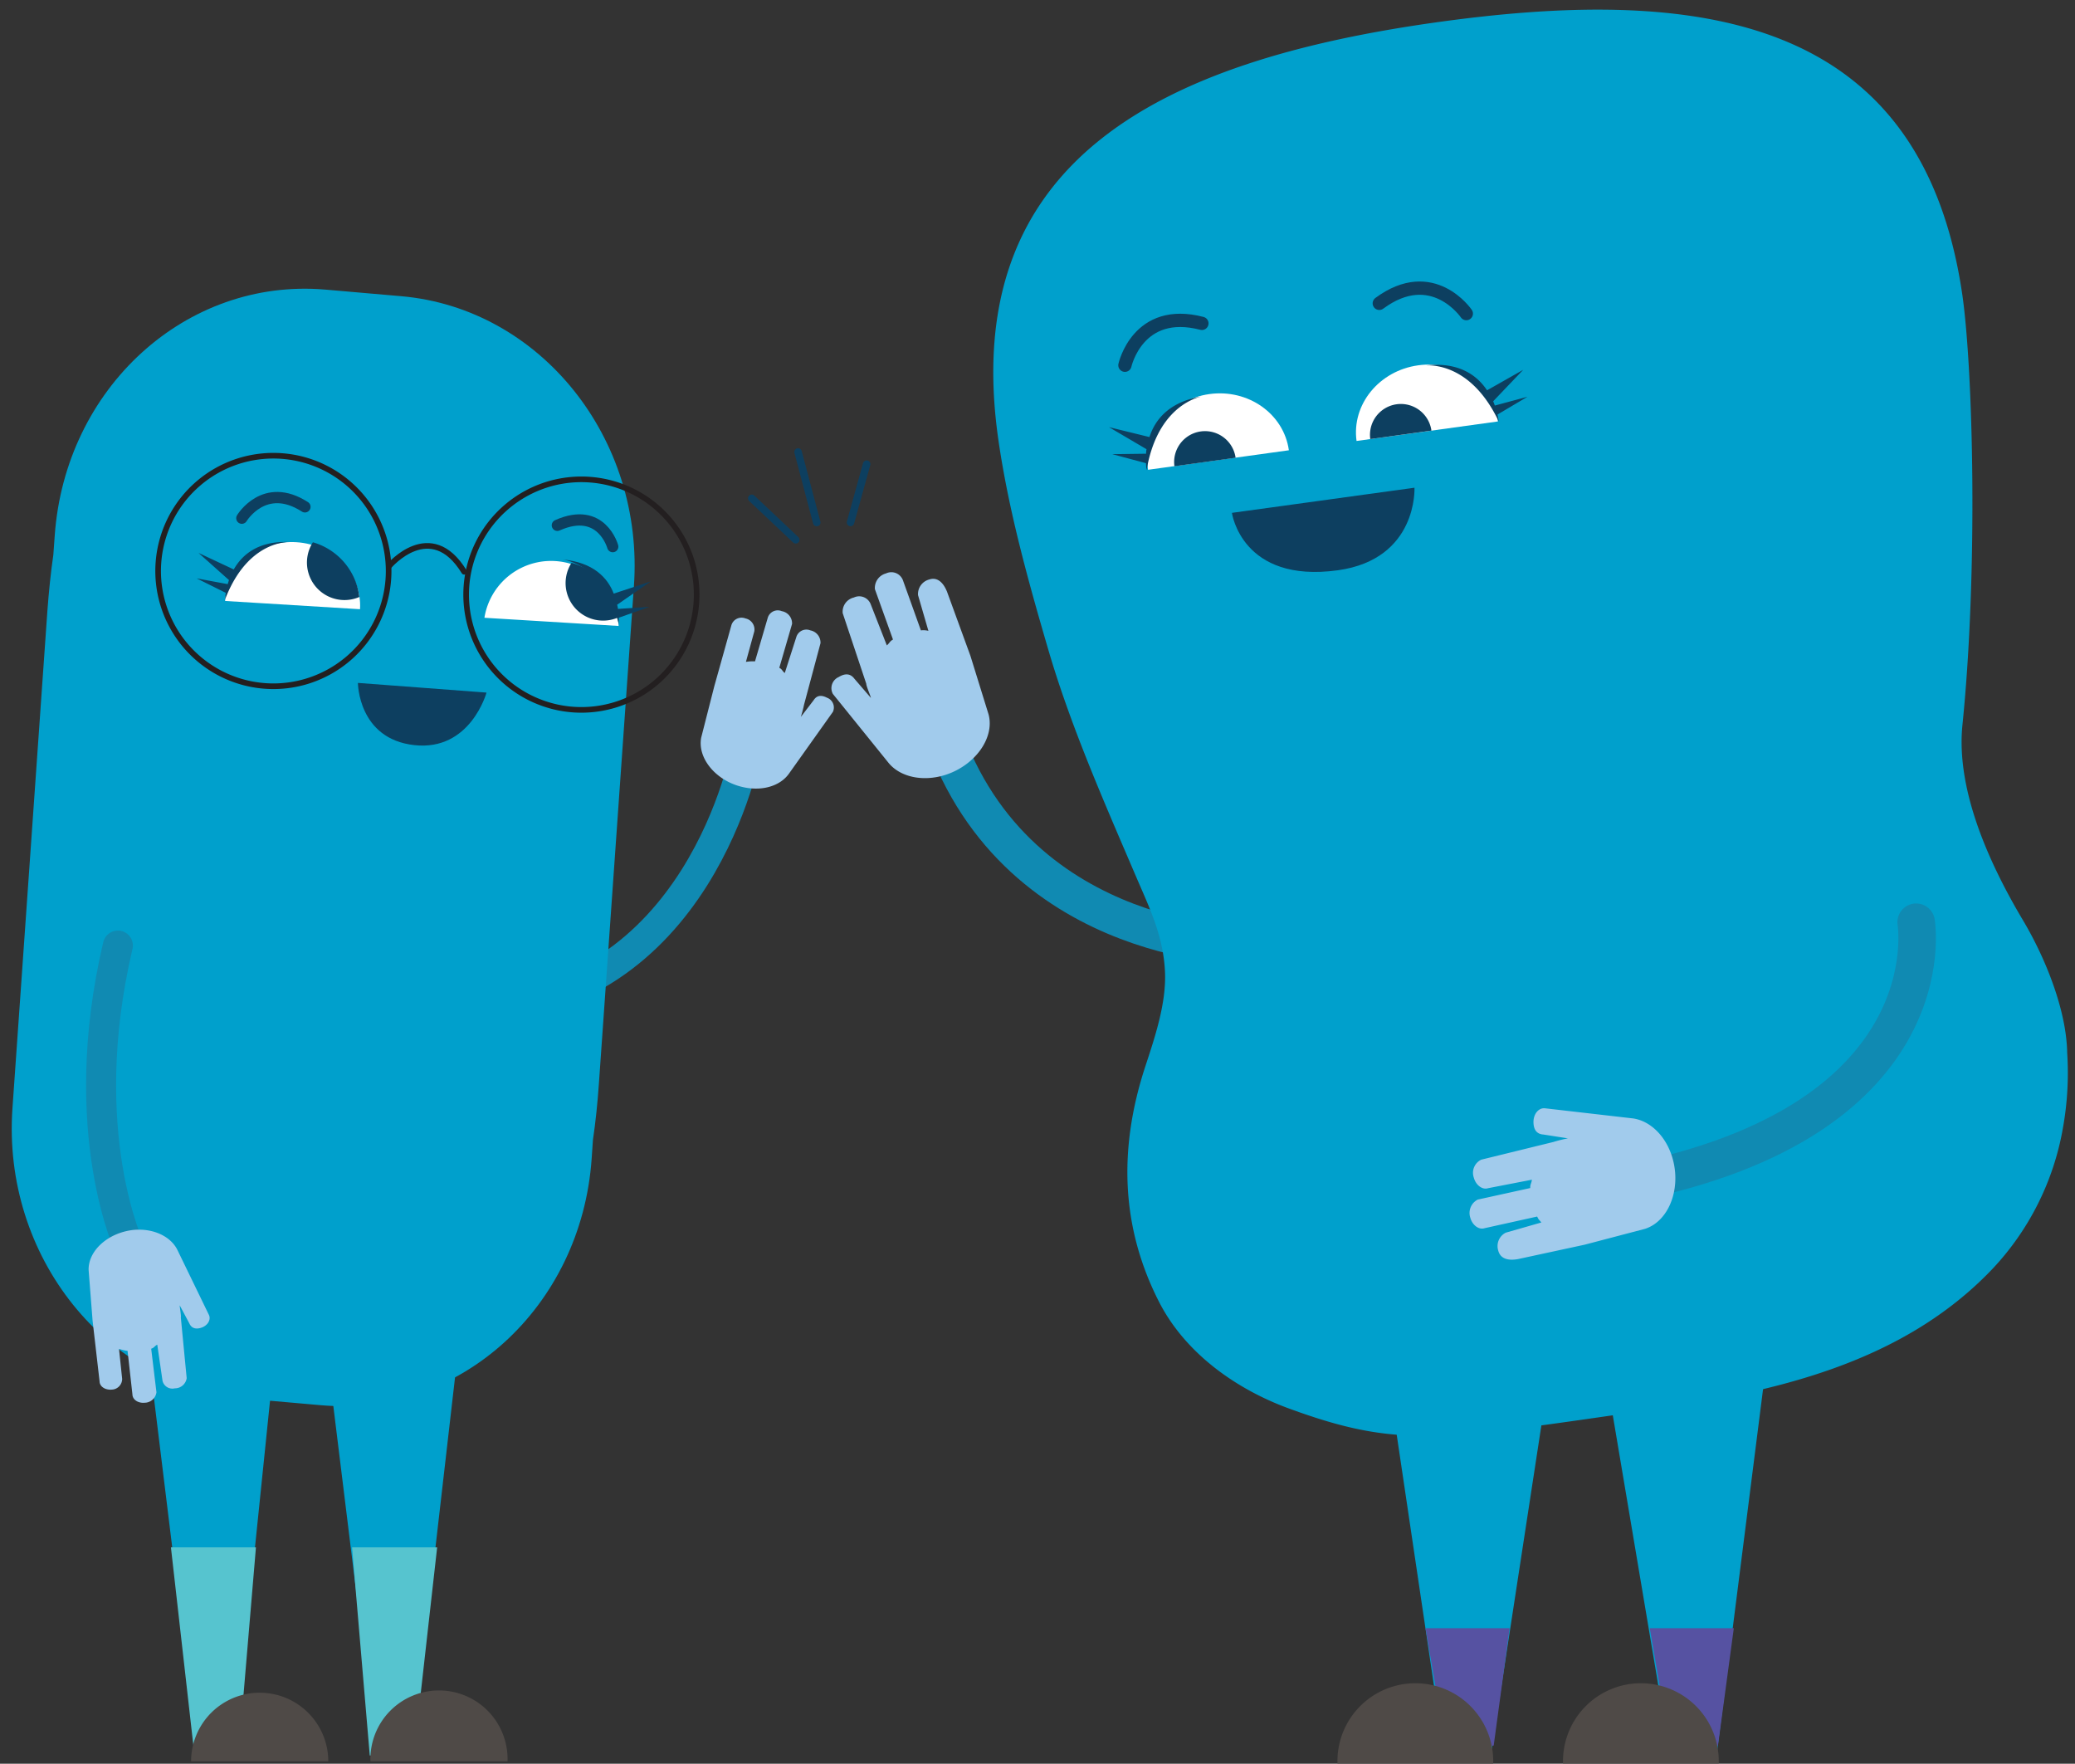 <svg id="Layer_1" data-name="Layer 1" xmlns="http://www.w3.org/2000/svg" viewBox="0 0 276.54 235.02"><rect x="0" y="0" width="276.54" height="235.02" fill="#333333" stroke="none"/><defs><style>.cls-1,.cls-10,.cls-13,.cls-6,.cls-7,.cls-9{fill:none;stroke-linecap:round;stroke-miterlimit:10;}.cls-1,.cls-6{stroke:#108ab2;}.cls-1{stroke-width:5px;}.cls-2{fill:#00a0cc;}.cls-3{fill:#a1cbec;}.cls-4{fill:#56c4cf;}.cls-5{fill:#4f4a47;}.cls-6{stroke-width:4px;}.cls-13,.cls-7,.cls-9{stroke:#0d3f60;}.cls-8{fill:#0d3f60;}.cls-9{stroke-width:1.5px;}.cls-10{stroke:#231f20;stroke-width:0.75px;}.cls-11{fill:#fff;}.cls-12{fill:#5652a2;}.cls-13{stroke-width:1.77px;}</style></defs><path class="cls-1" d="M165.81,126s-32.44,0-41.08-31.33"/><path class="cls-2" d="M190.68,3.08c-35.51,5.11-63,18-57.63,55.49,1.37,9.51,4,18.91,6.69,28.11,3,10.21,7.41,20.19,11.61,30,1.84,4.3,3.69,8,3.91,12.81.19,4.17-1.32,8.66-2.63,12.64-3.51,10.73-3.34,21.23,1.86,31.39,3.46,6.75,10.17,11.56,17.27,14.16,14.73,5.39,20.07,4.23,48,.22,16.55-2.38,33.64-6.13,45.69-18.72a36.46,36.46,0,0,0,9.46-18.76,41.47,41.47,0,0,0,.59-10.12c-.1-5.81-3-12.83-5.91-17.7-4.34-7.3-8.95-17.22-8.05-26,2.09-20.55,1.42-47.15,0-57.21C256.11,1.84,226.18-2,190.68,3.08"/><path class="cls-3" d="M131.76,95.23c.79,3.1-1.77,6.7-5.68,8-3.07,1-6.1.31-7.64-1.55L111,92.47a1.62,1.62,0,0,1,.77-2.25c.92-.56,1.61-.44,2.11.24L116.07,93c-.06-.32-.62-1.55-.62-1.89l-3.14-9.4a1.94,1.94,0,0,1,1.49-2.09,1.64,1.64,0,0,1,2.23.87L118.19,86c.39-.33.36-.52.82-.78l-2.41-6.71a2,2,0,0,1,1.48-2.1,1.65,1.65,0,0,1,2.24.87L122.73,84a2.78,2.78,0,0,1,1,.06l-1.38-4.75a2,2,0,0,1,1.49-2.09c1-.34,1.83.29,2.37,1.62l3.12,8.55"/><polyline class="cls-2" points="43.16 177.1 49.37 227.54 55.58 227.54 62.11 170.8"/><polygon class="cls-4" points="55.14 233.92 49.28 233.92 46.92 206.19 58.26 206.19 55.14 233.92"/><path class="cls-5" d="M49.37,234.7a9.14,9.14,0,1,1,18.27,0"/><polyline class="cls-2" points="19.37 176.94 25.57 227.54 31.79 227.54 36.97 177.1"/><polygon class="cls-4" points="31.77 233.92 25.92 233.92 22.78 206.19 34.11 206.19 31.77 233.92"/><path class="cls-5" d="M25.47,234.7a9.14,9.14,0,0,1,18.28,0"/><path class="cls-6" d="M99.47,99.83S93.38,134,62.11,134.49"/><path class="cls-3" d="M93.45,98.29c-.51,2.69,1.85,5.62,5.26,6.52,2.67.71,5.21,0,6.43-1.71L111,94.86a1.38,1.38,0,0,0-.77-1.88c-.82-.43-1.4-.29-1.79.32l-1.71,2.23a16.52,16.52,0,0,0,.43-1.64l2.19-8.18A1.66,1.66,0,0,0,108,84a1.4,1.4,0,0,0-1.86.85l-1.55,4.83c-.35-.26-.33-.49-.73-.69l1.7-5.85a1.65,1.65,0,0,0-1.37-1.7,1.39,1.39,0,0,0-1.86.85l-1.71,5.84a5.33,5.33,0,0,0-1.21.07l1.12-4.08a1.5,1.5,0,0,0-1.18-1.71,1.41,1.41,0,0,0-1.86.85l-2.29,8.17"/><path class="cls-7" d="M106.36,60.23c.84,3.16,1.66,6.26,2.49,9.4"/><path class="cls-7" d="M100.19,66.4l5.86,5.53"/><path class="cls-7" d="M115.5,61.85c-.87,3.13-1.29,4.64-2.15,7.77"/><path class="cls-2" d="M53.48,39.47l-10.13-.88C24.82,37,8.68,51.66,7.29,71.41l-.18,2.51c-.36,2.49-.61,5-.79,7.43L1.66,147.68c-1.39,19.74,12.51,37.07,31,38.68l10.12.89c18.53,1.62,34.68-13.08,36.07-32.83l.17-2.5c.37-2.49.62-5,.79-7.43l4.67-66.33C85.91,58.41,72,41.09,53.48,39.47Z"/><path class="cls-8" d="M64.84,92.29s-2.14,7.83-9.63,7S47.7,91,47.7,91Z"/><path class="cls-9" d="M32.23,69.05s3-5,8.41-1.51"/><path class="cls-9" d="M81.66,72.84S80.18,67.37,74.28,70"/><path class="cls-10" d="M51.75,77.26A15.36,15.36,0,1,1,37.61,60.77,15.36,15.36,0,0,1,51.75,77.26Z"/><path class="cls-10" d="M92.8,80.41A15.36,15.36,0,1,1,78.67,63.92,15.35,15.35,0,0,1,92.8,80.41Z"/><path class="cls-10" d="M51.86,75.43s5.53-6.53,10,.76"/><path class="cls-11" d="M64.56,82.32a9,9,0,0,1,17.88,1.09"/><path class="cls-11" d="M30,80.08c.29-4.63,4.54-8.14,9.5-7.83s8.77,4.3,8.48,8.93"/><path class="cls-8" d="M31.15,75.88l-4.69-2.2,4.06,3.62a5.6,5.6,0,0,0-.17.54l-4.14-.77L30.09,79a8,8,0,0,0-.09.87c2.66-6.94,7.18-7.61,8.47-7.65-4.1-.14-6.23,1.73-7.32,3.67"/><path class="cls-8" d="M86.55,80.87l-4.2.27c0-.18-.06-.37-.1-.56l4.47-3.1L81.79,79.1C81,77,79.06,74.92,75,74.56c1.27.2,5.68,1.41,7.47,8.63,0,0,0-.35,0-.88Z"/><path class="cls-8" d="M41.7,72.26a5,5,0,0,0,6.19,7.29A8.63,8.63,0,0,0,41.7,72.26Z"/><path class="cls-8" d="M76.17,75a5,5,0,0,0,6.19,7.29A8.63,8.63,0,0,0,76.17,75Z"/><path class="cls-6" d="M17.38,166.55S9.84,150.92,15.71,126"/><path class="cls-3" d="M11.81,169.24c-.06-2.62,2.64-5,6-5.35,2.64-.24,4.93.87,5.82,2.64l4.23,8.72c.27.63-.19,1.38-1,1.66s-1.37.05-1.64-.59l-1.27-2.38c0,.27.21,1.36.15,1.62l.78,8.09A1.59,1.59,0,0,1,23.29,185,1.35,1.35,0,0,1,21.66,184l-.7-4.82c-.38.19-.39.41-.81.54l.7,5.8a1.6,1.6,0,0,1-1.57,1.4c-.88.08-1.61-.41-1.63-1.1L17,180a5,5,0,0,1-1.14-.26l.42,4a1.43,1.43,0,0,1-1.38,1.43c-.88.08-1.62-.41-1.63-1.1L12.34,176"/><polyline class="cls-2" points="237.77 163.03 228.76 234 222.59 234 212.99 177.01"/><polyline class="cls-2" points="206.83 180.76 198.67 234 192.5 234 183.47 173.18"/><polygon class="cls-12" points="222.79 234 219.87 216.96 231.07 216.96 228.96 232.59 222.79 234"/><polygon class="cls-12" points="192.9 234 189.98 216.96 201.19 216.96 199.07 232.59 192.9 234"/><path class="cls-5" d="M208.31,235a10.38,10.38,0,1,1,20.75,0"/><path class="cls-5" d="M199,235a10.38,10.38,0,1,0-20.75,0"/><path class="cls-13" d="M195.42,41.79s-4.49-6.62-11.6-1.37"/><path class="cls-13" d="M149.92,48.67s1.71-7.81,10.26-5.58"/><path class="cls-11" d="M171.77,60c-.67-4.85-5.41-8.2-10.58-7.49S152.37,57.75,153,62.6"/><path class="cls-8" d="M164.67,61a4.11,4.11,0,0,0-8.15,1.13"/><path class="cls-11" d="M180.79,58.76c-.67-4.85,3-9.36,8.21-10.08s10,2.63,10.63,7.48"/><path class="cls-8" d="M190.77,57.38a4.11,4.11,0,0,0-8.15,1.13"/><path class="cls-8" d="M164.18,68.34s1.3,9.43,14.13,7.65c10.67-1.49,10.2-11,10.2-11Z"/><path class="cls-8" d="M198.2,52,203,49.28l-4,4.19c.08.19.15.38.22.57l4.35-1.17-4,2.37a8.33,8.33,0,0,1,.17.92c-3.41-7.19-8.28-7.53-9.66-7.47,4.36-.48,6.79,1.34,8.1,3.32"/><path class="cls-8" d="M148.23,60.52l4.51-.06q0-.28.06-.6l-5-2.94,5.39,1.32c.73-2.26,2.56-4.67,6.89-5.4-1.33.32-5.94,2-7.27,9.81a8,8,0,0,1-.08-.93Z"/><path class="cls-1" d="M255.37,122.89s4.63,27.37-40.74,35.24"/><path class="cls-3" d="M219.26,163.74c3.05-1,4.73-5.07,3.73-9.07-.78-3.14-3-5.32-5.38-5.64l-11.74-1.35c-.84-.06-1.51.78-1.5,1.85s.49,1.6,1.33,1.65l3.26.51a17.55,17.55,0,0,0-1.93.48l-9.62,2.36a1.94,1.94,0,0,0-1,2.37c.26,1,1.13,1.69,1.92,1.43l5.83-1.13c-.06.51-.24.59-.22,1.11l-7,1.54a2,2,0,0,0-1,2.38c.26,1,1.13,1.69,1.92,1.43l7-1.55c.25.52.24.37.56.79l-4.75,1.36a2,2,0,0,0-1,2.37c.26,1.05,1.22,1.4,2.63,1.15l8.89-1.92"/></svg>